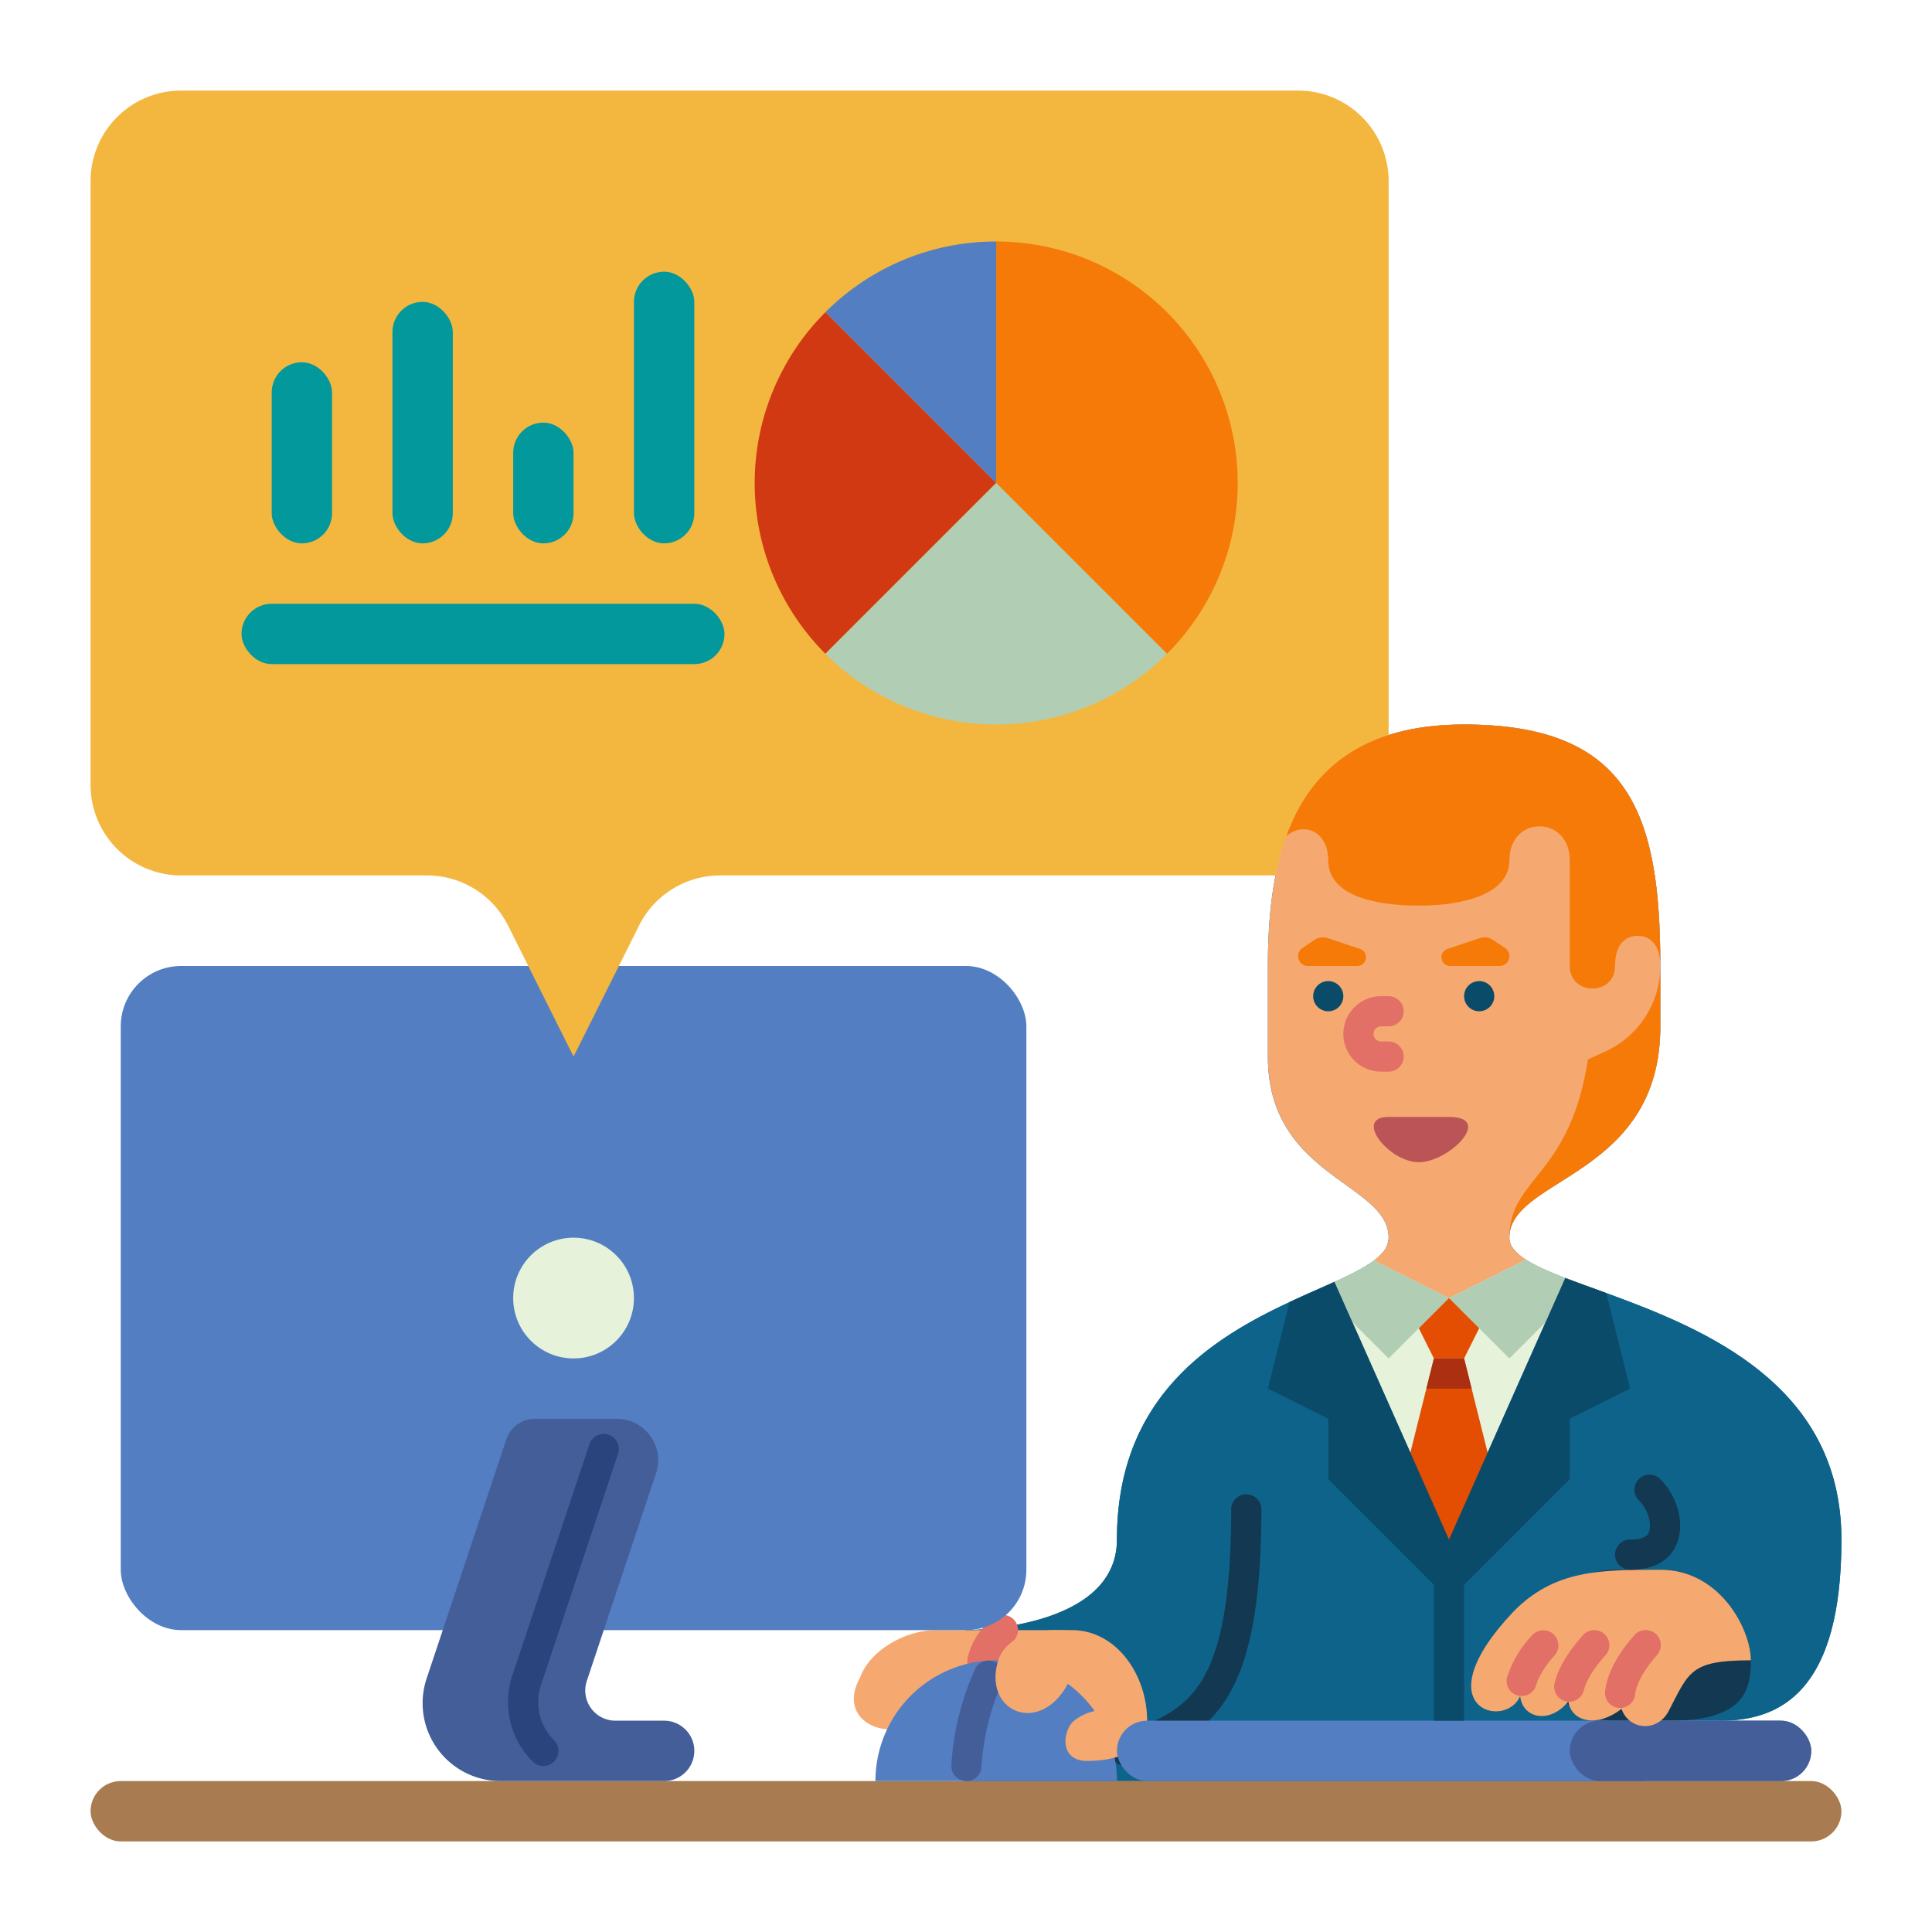 <svg height="512" viewBox="0 0 512 512" width="512" xmlns="http://www.w3.org/2000/svg"><g id="Flat"><path d="m488 408c0 40-16 48-32 48h-20.17v16h-179.95l.12-40s40 0 40-24c0-41.31 30-55.96 51.27-65.45 8.22-3.67 15.13-6.57 18.51-9.95a6.473 6.473 0 0 0 2.22-4.6c0-14.52-32-16-32-48v-24c0-32 8-64 52-64s52 24 52 64v16c0 40-40 40-40 56 0 1.63.91 3.1 2.56 4.48 3.54 2.98 10.45 5.58 18.88 8.65 26.05 9.49 66.56 23.45 66.56 66.87z" fill="#0e638b"/><path d="m421.44 341.13-37.44 74.87-36.73-73.45c.77-.34 1.53-.68 2.27-1.01 6.06-2.69 11.23-5.01 14.55-7.49a16.748 16.748 0 0 0 1.69-1.45l18.22 6.07 18.56-6.19a17.308 17.308 0 0 0 1.83 1.32c3.49 2.24 8.84 4.32 15.17 6.64.62.23 1.24.46 1.88.69z" fill="#e7f2da"/><path d="m488 408c0 40-16 48-32 48h-20.17v16h-179.95l.12-40s40 0 40-24c0-37.83 25.15-53.3 45.73-62.93 4.25-1.99 8.31-3.73 11.91-5.37l30.36 68.3 30.81-69.33c3.28 1.26 6.95 2.57 10.86 4 25.98 9.5 62.33 24.2 62.33 65.33z" fill="#0e638b"/><path d="m298.278 468.001a4.001 4.001 0 0 1 -1.792-7.579c1.883-.941 3.745-1.768 5.545-2.566 13.009-5.772 24.244-10.758 24.244-57.856a4 4 0 0 1 8 0c0 23.446-2.733 39.041-8.6 49.079-5.554 9.502-13.101 12.851-20.399 16.09-1.718.762-3.494 1.55-5.211 2.409a3.986 3.986 0 0 1 -1.786.423z" fill="#133852"/><rect fill="#a87c50" height="16" rx="8" width="464" x="24" y="472"/><path d="m442.5 456c19.667 0 21.5-8 21.5-16s-8-24-24-24h-12a20 20 0 0 0 -20 20 20 20 0 0 0 20 20z" fill="#133852"/><path d="m280 432h-32c-8 0-17.366 5.262-19.997 12.376-6.203 11.219 5.83 16.124 11.83 12.958h40.292v-25.333" fill="#f5a971"/><path d="m260.354 444.207a4.005 4.005 0 0 1 -3.887-4.956 17.955 17.955 0 0 1 6.899-10.474 4 4 0 1 1 4.741 6.443 10.025 10.025 0 0 0 -3.872 5.94 4.002 4.002 0 0 1 -3.881 3.046z" fill="#e37066"/><path d="m264 440a32 32 0 0 1 32 32 0 0 0 0 1 0 0h-64a0 0 0 0 1 0 0 32 32 0 0 1 32-32z" fill="#537ec2"/><path d="m256.122 472.007c-.08 0-.159-.002-.239-.007a4 4 0 0 1 -3.758-4.229 71.519 71.519 0 0 1 6.252-25.348 4 4 0 1 1 7.289 3.297 63.539 63.539 0 0 0 -5.555 22.521 4.001 4.001 0 0 1 -3.989 3.765z" fill="#435e99"/><path d="m304 456c0 8-7.58 10.55-15.67 10.67-8.08.11-6.5-8.5-3.66-10.67a12.955 12.955 0 0 1 5.4-2.55h.01a31.909 31.909 0 0 0 -7.1-7.2l-.73 1.25c-7.25 11.5-20.08 6.33-18.25-5.17s16-10.33 20-10.33c12 0 20 12 20 24z" fill="#f5a971"/><rect fill="#537ec2" height="16" rx="8" width="184" x="296" y="456"/><rect fill="#435e99" height="16" rx="8" width="64" x="416" y="456"/><path d="m464 440c-16 0-16.38 3-21.75 13.38-3.04 5.86-10.62 5.1-12.53-.52-6.33 4.97-13.15 3.62-14.09-1.91-.33.36-.67.71-1.01 1.05-4.68 4.68-11.15 3.14-11.77-2.53-3.8 9.11-26.05 3.37-1.83-22.32 10.9-11.15 22.98-11.15 38.98-11.15s24 16 24 24z" fill="#f5a971"/><path d="m415.869 450.976a4.003 4.003 0 0 1 -3.885-4.967c.993-3.989 3.532-8.261 7.546-12.694a4 4 0 0 1 5.931 5.369c-3.886 4.292-5.252 7.403-5.713 9.257a4.002 4.002 0 0 1 -3.879 3.035z" fill="#e37066"/><path d="m403.271 449.465a4.003 4.003 0 0 1 -3.844-5.114 29.509 29.509 0 0 1 6.606-11.007 4 4 0 0 1 5.981 5.312c-3.2 3.603-4.433 6.296-4.904 7.921a4.001 4.001 0 0 1 -3.84 2.888z" fill="#e37066"/><path d="m429.35 452.621a4.077 4.077 0 0 1 -.497-.03 4 4 0 0 1 -3.478-4.462c.573-4.622 3.174-9.591 7.729-14.771a4 4 0 1 1 6.007 5.283c-4.328 4.921-5.542 8.411-5.797 10.472a4.001 4.001 0 0 1 -3.965 3.508z" fill="#e37066"/><rect fill="#537ec2" height="176" rx="16" width="240" x="32" y="256"/><circle cx="152" cy="344" fill="#e7f2da" r="16"/><path d="m141.766 376h21.694a10.96 10.96 0 0 1 7.75 3.21 10.96 10.96 0 0 1 2.648 11.216l-18.348 55.044a8 8 0 0 0 7.59 10.53h12.901a8 8 0 0 1 8 8 8 8 0 0 1 -8 8h-43.351a20.649 20.649 0 0 1 -20.649-20.649 20.649 20.649 0 0 1 1.06-6.53l21.117-63.351a8 8 0 0 1 7.589-5.47z" fill="#435e99"/><path d="m144 468a3.987 3.987 0 0 1 -2.829-1.172 22.186 22.186 0 0 1 -5.389-22.826l20.422-61.267a4 4 0 1 1 7.59 2.529l-20.422 61.267a14.229 14.229 0 0 0 3.456 14.641 4 4 0 0 1 -2.829 6.828z" fill="#2a447d"/><path d="m368 48v160a24 24 0 0 1 -24 24h-153.167a24 24 0 0 0 -21.466 13.267l-17.367 34.733-17.367-34.733a24 24 0 0 0 -21.466-13.267h-65.167a24 24 0 0 1 -24-24v-160a24 24 0 0 1 24-24h296a24 24 0 0 1 24 24z" fill="#f3b73f"/><path d="m328 128a63.8 63.8 0 0 1 -18.74 45.26l-45.26-45.26v-64a63.995 63.995 0 0 1 64 64z" fill="#f57a08"/><path d="m264 64v64l-45.26-45.26a63.799 63.799 0 0 1 45.26-18.74z" fill="#537ec2"/><path d="m264 128-45.26 45.26a64.025 64.025 0 0 1 0-90.52z" fill="#d13913"/><path d="m309.26 173.26a64.025 64.025 0 0 1 -90.52 0l45.26-45.26z" fill="#b1cdb4"/><g fill="#03999c"><rect height="16" rx="8" width="128" x="64" y="160"/><rect height="48" rx="8" width="16" x="72" y="96"/><rect height="64" rx="8" width="16" x="104" y="80"/><rect height="32" rx="8" width="16" x="136" y="112"/><rect height="72" rx="8" width="16" x="168" y="72"/></g><path d="m440 256v16c0 40-40 40-40 56 0 2.16 1.6 4.03 4.38 5.81l-20.38 10.19-19.91-9.95c2.47-1.85 3.91-3.79 3.91-6.05 0-14.52-32-16-32-48v-24c0-12.04 1.13-24.08 4.89-34.41 6.23-17.14 19.66-29.59 47.11-29.59 44 0 52 24 52 64z" fill="#f5a971"/><path d="m432 416a4 4 0 0 1 0-8c4.17 0 4.762-1.427 4.956-1.896.825-1.992-.028-5.862-2.613-8.447a4 4 0 1 1 5.656-5.657c4.694 4.694 6.523 11.913 4.348 17.166-1.292 3.118-4.482 6.834-12.347 6.834z" fill="#133852"/><path d="m364.09 334.05 19.91 9.95-16 16-18.46-18.46c6.06-2.69 11.23-5.01 14.55-7.49z" fill="#b1cdb4"/><path d="m419.56 340.44-19.56 19.56-16-16 20.39-10.2c3.49 2.24 8.84 4.32 15.17 6.64z" fill="#b1cdb4"/><path d="m376 352 4 8h8l4-8-8-8z" fill="#e34e03"/><path d="m398 400-14 16-14-16 10-40h8z" fill="#e34e03"/><path d="m390 368h-12l2-8h8z" fill="#ab2f10"/><path d="m432 368-16 8v16l-32 32-32-32v-16l-16-8 5.73-22.93c4.25-1.99 8.31-3.73 11.91-5.37l30.36 68.3 30.81-69.33c3.28 1.26 6.95 2.57 10.86 4z" fill="#0a4b69"/><circle cx="352" cy="264" fill="#0a4b69" r="4"/><circle cx="392" cy="264" fill="#0a4b69" r="4"/><path d="m346.606 256h13.07a2.325 2.325 0 0 0 2.325-2.325 2.325 2.325 0 0 0 -1.589-2.205l-8.555-2.852a4 4 0 0 0 -3.484.467l-3.212 2.141a2.606 2.606 0 0 0 -1.16 2.168 2.606 2.606 0 0 0 2.606 2.606z" fill="#f57a08"/><path d="m397.394 256h-13.07a2.325 2.325 0 0 1 -2.325-2.325 2.325 2.325 0 0 1 1.589-2.205l8.555-2.852a4 4 0 0 1 3.484.467l3.212 2.141a2.606 2.606 0 0 1 1.16 2.168 2.606 2.606 0 0 1 -2.606 2.606z" fill="#f57a08"/><path d="m368 284h-2a10 10 0 0 1 0-20h2a4 4 0 0 1 0 8h-2a2 2 0 0 0 0 4h2a4 4 0 0 1 0 8z" fill="#e37066"/><path d="m368 296h16c12 0 0 12-8 12s-17.417-12-8-12z" fill="#ba5457"/><path d="m440 256c0-6-3-8-6-8s-6 2-6 8c0 8-12 7.95-12 0v-28c0-12-16-12.04-16 0 0 8.77-11.73 12-24 12s-24-2.88-24-12c0-7.59-6.4-10.45-11.11-6.41 6.23-17.14 19.66-29.59 47.11-29.59 44 0 52 24 52 64z" fill="#f57a08"/><path d="m440 256v16c0 40-40 40-40 56 0-16 16-16 20.81-47.23l4.64-2.12a24.902 24.902 0 0 0 14.55-22.65z" fill="#f57a08"/><path d="m380 408h8v48h-8z" fill="#0a4b69"/></g></svg>